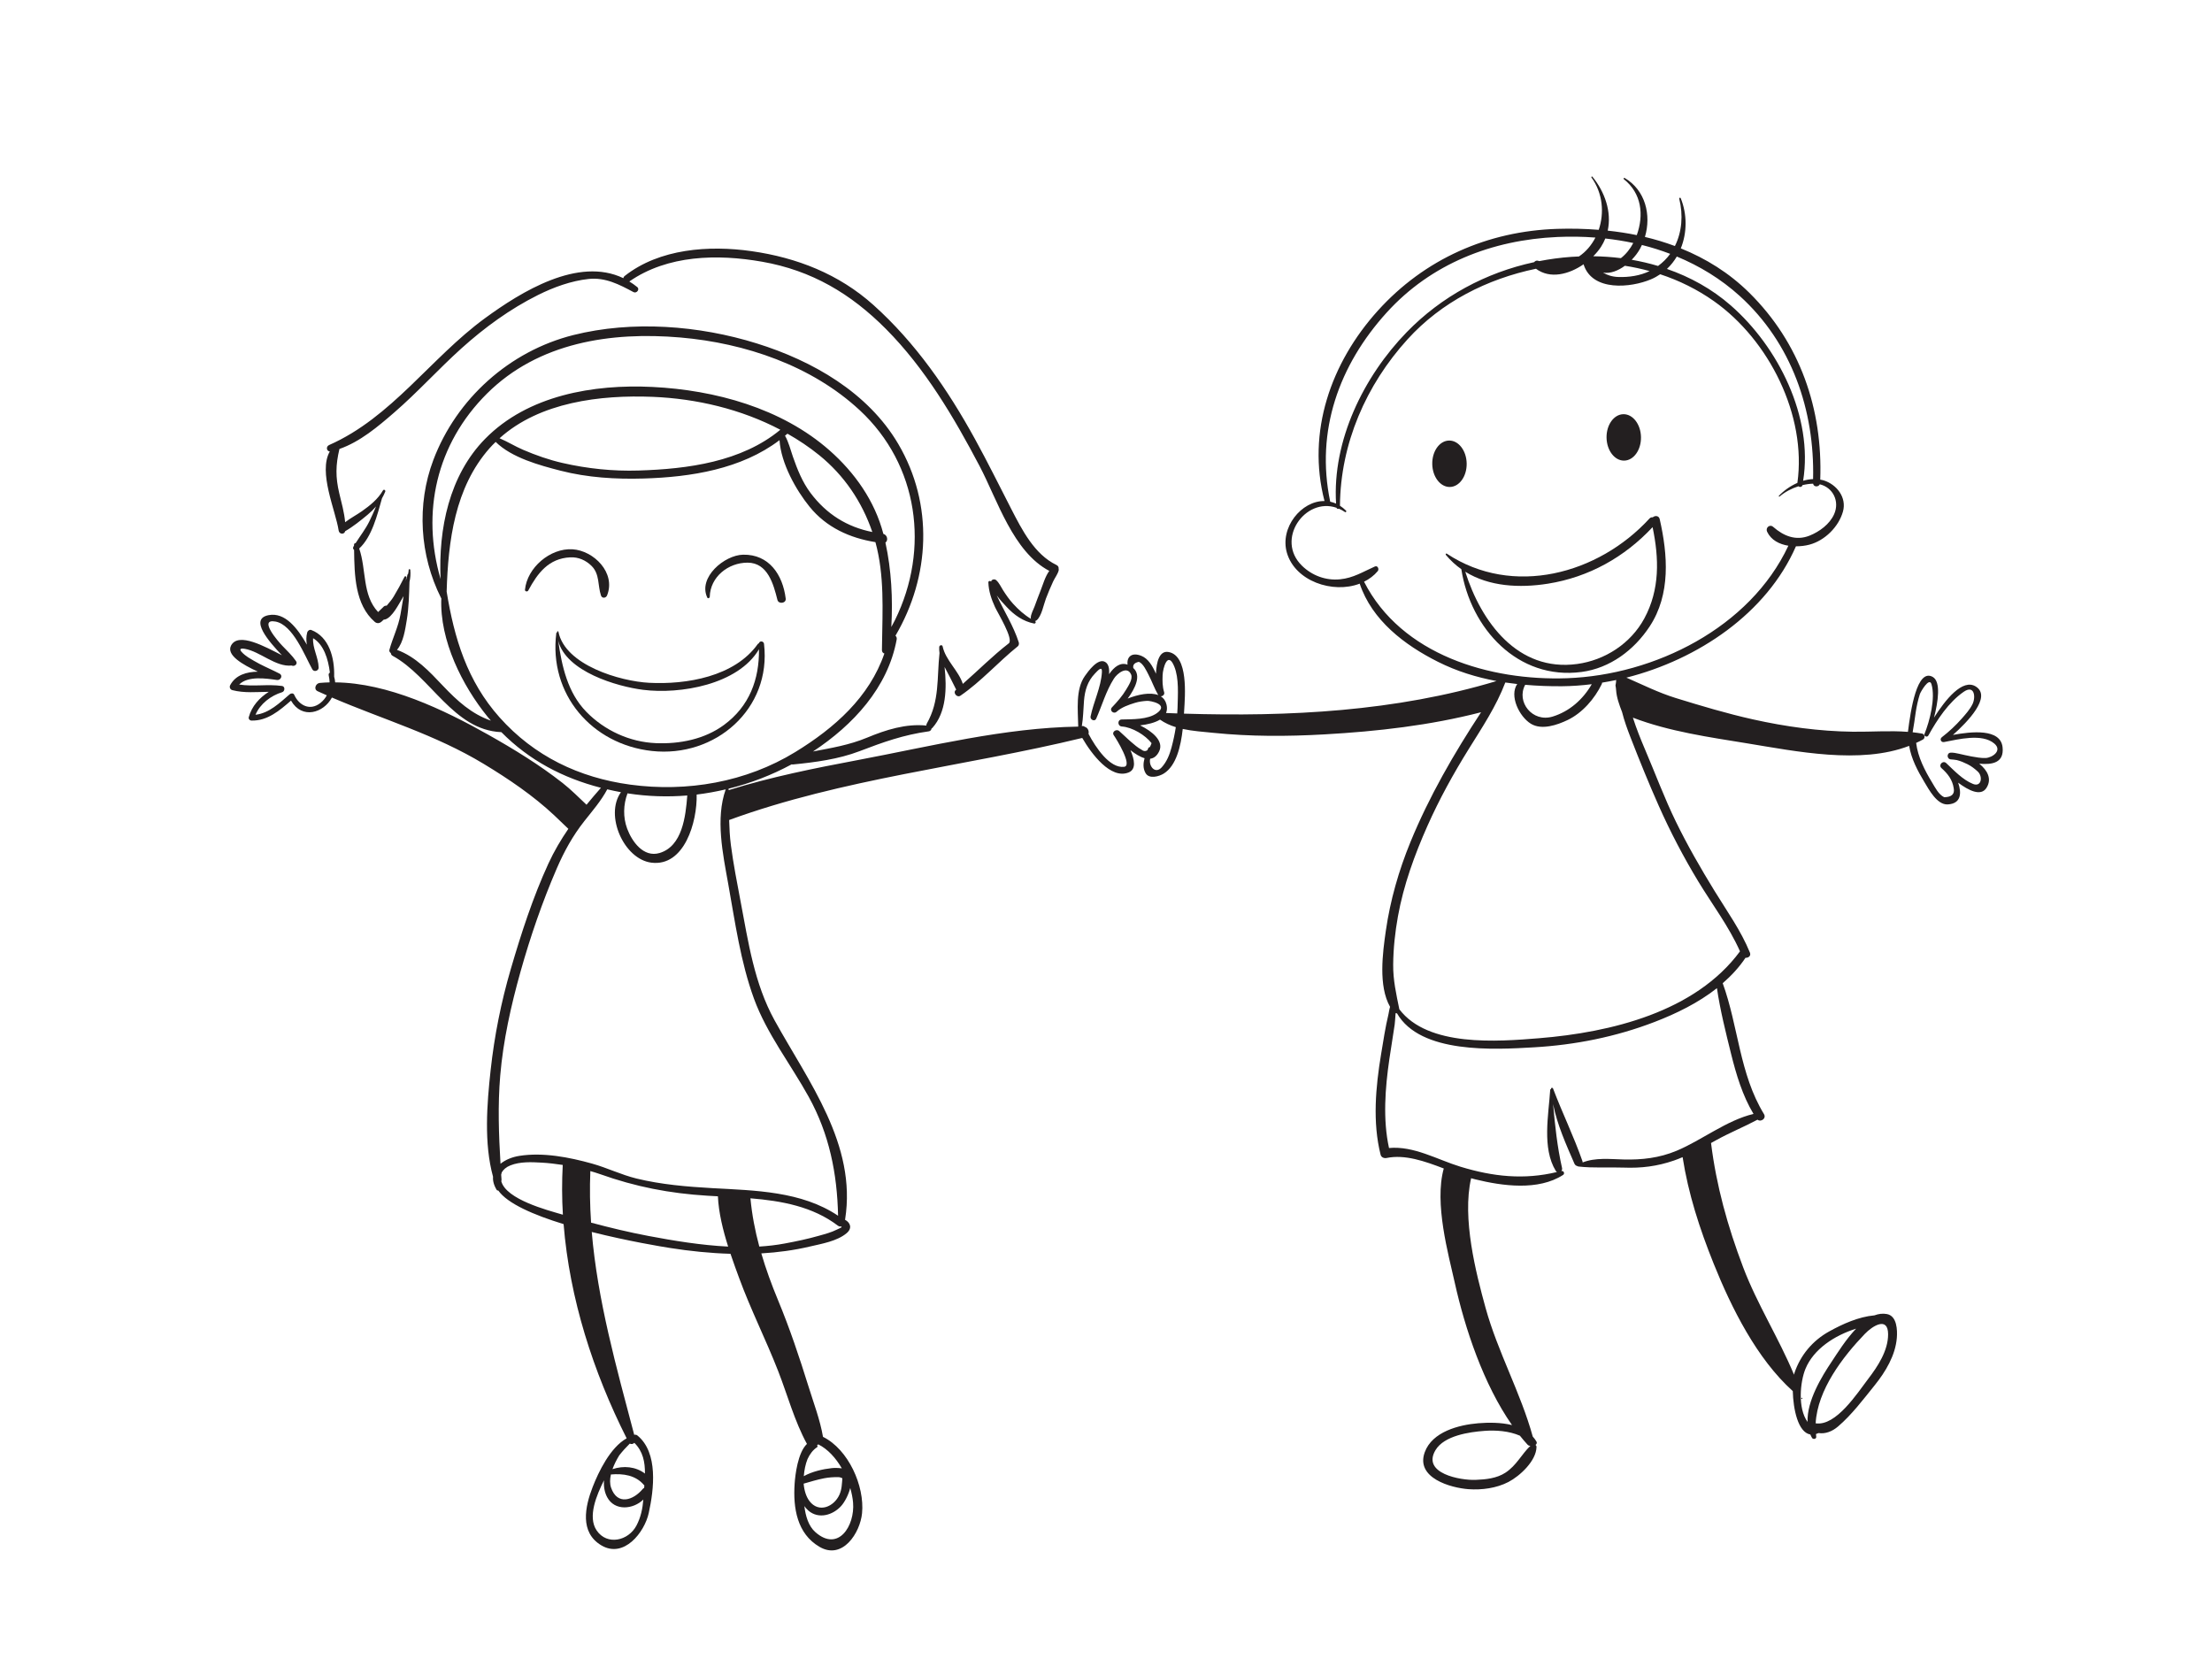 <?xml version="1.0" encoding="utf-8"?>
<!-- Generator: Adobe Illustrator 17.0.0, SVG Export Plug-In . SVG Version: 6.00 Build 0)  -->
<!DOCTYPE svg PUBLIC "-//W3C//DTD SVG 1.1//EN" "http://www.w3.org/Graphics/SVG/1.1/DTD/svg11.dtd">
<svg version="1.1" id="Layer_1" xmlns="http://www.w3.org/2000/svg" xmlns:xlink="http://www.w3.org/1999/xlink" x="0px" y="0px"
	 width="800px" height="600px" viewBox="0 0 800 600" enable-background="new 0 0 800 600" xml:space="preserve">
<g>
	<path fill="#231F20" d="M571.994,243.023c10.322-1.363,19.034-7.945,24.64-16.478c7.632-11.605,6.556-25.924,3.616-38.811
		c-0.307-1.308-1.72-1.332-2.511-0.635c-0.406-0.057-0.825,0.045-1.189,0.439c-18.482,20.157-49.435,28.513-73.296,12.701
		c-0.295-0.196-0.527,0.22-0.336,0.451c1.693,2.033,3.574,3.743,5.596,5.17C531.811,227.251,548.92,246.09,571.994,243.023z
		 M529.931,206.774c8.655,5.381,19.615,5.954,29.899,4.324c14.841-2.366,27.716-9.607,37.851-20.45
		c2.356,11.304,2.68,22.539-2.996,33.034c-4.892,9.041-14.205,15.093-24.286,16.459
		C548.865,243.071,535.673,224.904,529.931,206.774z"/>
	<path fill="#231F20" d="M651.65,505.943c0.271-0.002,0.265-0.423-0.008-0.423C651.366,505.53,651.376,505.95,651.65,505.943z"/>
	<path fill="#231F20" d="M724.259,270.27c-0.722-6.901-11.335-5.689-17.953-4.483c5.283-4.67,14.06-13.763,8.332-17.461
		c-4.863-3.142-11.162,4.894-15.174,11.218c1.472-5.691,2.581-13.007-0.47-14.727c-5.71-3.201-7.966,11.965-8.962,19.87
		c-6.618-0.513-13.214,0.031-19.925-0.048c-12.131-0.149-24.289-1.822-36.11-4.461c-9.436-2.102-18.707-4.879-27.945-7.729
		c-6.193-1.913-11.962-4.802-17.844-7.37c25.949-6.577,50.761-23.308,61.313-47.495c1.702,0,3.382-0.204,4.87-0.598
		c5.579-1.468,10.586-6.455,12.134-11.946c1.449-5.142-2.267-9.829-6.97-11.304c-0.409-0.129-0.825-0.191-1.24-0.266
		c0.927-25.493-7.286-49.441-25.684-67.611c-7.291-7.198-15.703-12.383-24.741-16.031c2.288-5.665,2.329-12.32-0.03-18.128
		c-0.133-0.333-0.636-0.196-0.54,0.162c1.465,5.891,0.987,12.021-1.566,17.116c-3.533-1.31-7.15-2.41-10.843-3.285
		c2.368-7.919,0.178-16.902-7.322-21.326c-0.255-0.155-0.554,0.239-0.315,0.425c6.472,5.138,7.301,12.961,4.69,20.24
		c-3.466-0.711-6.972-1.239-10.513-1.621c1.496-6.823-1.079-14.066-5.548-19.514c-0.159-0.193-0.487,0.074-0.344,0.269
		c4.151,5.729,4.699,12.921,2.639,18.952c-4.969-0.391-9.979-0.502-14.979-0.348c-25.144,0.791-47.987,10.867-64.871,29.553
		c-17.039,18.848-25.809,43.927-19.323,68.884c-8.351-0.139-16.255,9.625-13.597,18.729c2.99,10.256,16.566,14.872,26.325,11.152
		c4.435,13.221,16.186,22.194,28.305,28.265c6.808,3.419,13.906,5.594,21.181,6.952c-36.455,11.007-75.174,12.951-113.04,11.792
		c0.026-0.425,0.052-0.834,0.076-1.222c0.295-5.098,1.607-19.807-5.691-21.074c-3.297-0.574-4.365,3.66-4.513,7.861
		c-1.247-2.805-2.779-5.469-5.307-6.477c-3.474-1.385-5.306,0.384-4.973,3.192c-2.582-0.941-4.809,0.738-6.675,3.447
		c0.146-2.077-0.197-3.741-1.457-4.443c-2.638-1.485-6.182,3.512-7.295,5.098c-3.447,4.902-2.503,12.303-2.407,18.307
		c-26.727,0.413-53.54,7.157-79.667,12.088c-15.819,2.983-31.537,6.134-46.776,10.89c-0.001-0.177-0.002-0.355-0.006-0.531
		c7.901-1.949,15.575-4.888,22.795-8.798c0.14,0.027,0.271,0.054,0.43,0.049c8.056-0.784,16.529-1.902,24.118-4.807
		c8.64-3.3,15.869-5.899,25.102-7.189c0.525-0.075,0.886-0.548,0.959-1.016c0.098-0.064,0.215-0.132,0.307-0.229
		c5.04-5.603,5.246-14.373,4.398-22.044c0.013,0.025,0.023,0.049,0.037,0.075c1.44,2.729,2.829,5.396,4.17,8.145
		c-0.045,0.041-0.093,0.082-0.135,0.116c-1.178,0.967,0.412,2.915,1.656,2.075c7.542-5.16,13.658-12.164,20.768-17.879
		c0.377-0.303,0.48-0.964,0.344-1.404c-1.924-6.002-5.341-11.291-7.959-16.976c1.105,1.541,2.457,2.958,3.568,4.149
		c2.734,2.934,5.966,5.235,9.941,6.009c0.487,0.096,0.831-0.61,0.337-0.852c-0.024-0.005-0.037-0.024-0.065-0.031
		c0.224-0.05,0.439-0.131,0.623-0.282c1.82-1.49,2.558-5.746,3.366-7.838c0.813-2.098,1.667-4.178,2.619-6.217
		c0.616-1.311,1.59-2.534,1.986-3.93c0.064-0.229,0.05-0.432-0.009-0.621c0.082-0.538-0.129-1.099-0.785-1.406
		c-7.987-3.848-12.488-12.77-16.369-20.307c-4.346-8.461-8.555-16.977-13.133-25.307c-9.826-17.864-21.447-34.737-36.695-48.416
		c-12.453-11.17-27.648-17.13-44.113-19.471c-15.337-2.181-33.254-0.936-45.854,8.984c-0.282,0.222-0.42,0.505-0.486,0.788
		c-16.321-7.852-36.93,4.894-50.113,14.544c-19.544,14.3-33.683,35.848-56.281,45.806c-1.24,0.549-0.947,2.232,0.241,2.328
		c-4.288,7.514,2.126,21.386,3.195,28.582c0.211,1.422,2.067,1.534,2.374,0.243c2.841-1.621,5.634-3.896,8.123-5.959
		c1.141-0.946,2.128-1.929,3.032-2.978c-0.763,1.83-1.564,3.644-2.44,5.425c-1.388,2.808-3.3,5.224-4.937,7.827
		c-0.316,0.008-0.597,0.199-0.59,0.624c0.004,0.105,0.004,0.211,0.005,0.306c-0.062,0.112-0.136,0.212-0.201,0.325
		c-0.295,0.514-0.118,0.961,0.227,1.213c0.122,9.001,0.285,19.798,7.476,26.022c0.759,0.649,1.659,0.572,2.4-0.044
		c0.34-0.287,0.626-0.552,0.894-0.805c0.122,0.021,0.255,0.018,0.372-0.006c2.646-0.665,5.071-5.715,6.404-7.856
		c0.127-0.195,0.235-0.397,0.355-0.598c-0.374,2.189-0.735,4.376-1.117,6.56c-0.797,4.587-2.826,8.497-4.019,12.874
		c-0.124,0.46,0.143,0.923,0.525,1.154c0.033,0.384,0.203,0.752,0.609,0.979c13.897,7.557,21.987,26.873,39.275,27.619
		c0.025,0.01,0.044-0.01,0.072-0.007c10.071,10.196,22.24,16.593,36.029,20.137c-1.791,2.036-3.534,4.073-5.216,6.129
		c-2.835-2.674-5.596-5.459-8.628-7.848c-8.439-6.63-17.699-12.291-27.035-17.547c-15.946-8.972-36.212-18.705-55.247-18.86
		c-0.054-0.683-0.158-1.372-0.363-2.072c0.195-6.806-1.799-14.365-8.262-16.869c-0.626-0.236-1.329,0.295-1.483,0.88
		c-0.419,1.601-0.361,3.038-0.121,4.425c-3.342-5.873-7.859-11.843-13.855-10.672c-7.1,1.38,0.189,9.616,4.827,14.496
		c-6.146-3.11-15.62-8.437-18.347-3.595c-1.969,3.514,4.242,7.052,9.648,9.526c-4.078,0.088-8.01,1.165-10.004,4.887
		c-0.378,0.707-0.014,1.602,0.77,1.802c4.357,1.128,8.766,0.647,13.184,0.607c-3.379,2.146-6.148,5.19-7.23,9.148
		c-0.178,0.654,0.35,1.24,0.987,1.251c5.768,0.138,10.132-3.62,14.281-7.224c3.965,6.904,11.802,4.479,14.797-1.11
		c18.483,7.943,37.368,13.381,54.934,24.019c8.938,5.405,17.855,11.44,25.479,18.593c1.749,1.65,3.42,3.274,5.096,4.875
		c-2.694,3.939-5.14,8.057-7.215,12.568c-5.621,12.221-9.844,25.29-13.617,38.189c-3.494,11.942-5.925,24.149-7.278,36.526
		c-1.332,12.207-2.464,26.473,0.872,38.548c-0.119,1.427,0.264,3.017,1.325,4.76c0.122,0.205,0.364,0.263,0.573,0.215
		c3.313,4.753,12.913,8.871,23.622,12.156c2.158,26.934,10.687,53.409,22.803,77.469c-5.965,3.338-10.161,12.149-12.29,17.602
		c-2.782,7.157-4.734,16.392,3.091,21.085c8.201,4.911,15.656-4.698,17.185-11.65c1.888-8.578,3.505-21.83-4.078-28.049
		c-0.377-0.315-0.796-0.351-1.175-0.258c-6.485-24.58-13.244-48.556-15.356-73.361c13.139,3.321,25.558,5.364,28.248,5.78
		c7.275,1.148,14.607,1.9,21.933,2.115c1.096,3.273,2.205,6.243,3.081,8.642c4.177,11.431,9.727,22.405,14.156,33.762
		c3.315,8.482,5.93,18.18,10.41,26.354c-3.336,3.175-4.25,11.352-4.452,14.36c-0.599,8.812,0.855,18.12,9.006,22.868
		c8.309,4.844,14.673-5.009,15.378-12.161c0.974-9.869-4.953-23.095-14.125-27.622c-1.072-6.221-3.4-12.275-5.266-18.294
		c-3.271-10.519-6.773-20.973-10.998-31.14c-2.349-5.658-4.39-11.264-6.046-16.914c5.91-0.346,11.793-1.117,17.617-2.497
		c4.199-0.981,9.839-1.929,13.247-4.825c2.135-1.817,1.32-3.822-0.611-4.861c0.017-0.048,0.046-0.079,0.06-0.138
		c4.254-27.087-13.255-49.738-25.527-71.992c-7.335-13.312-9.484-28.24-12.283-42.974c-1.283-6.78-2.611-13.548-3.507-20.398
		c-0.393-3.029-0.544-6.044-0.631-9.054c41.012-15.01,85.37-19.398,127.706-29.683c3.328,5.76,10.304,15.074,16.765,12.486
		c2.833-1.134,2.147-4.677,0.665-8.058c1.672,1.295,3.444,2.428,5.105,2.898c-0.5,1.842-0.614,3.722,0.384,5.425
		c1.296,2.218,4.912,1.165,6.568,0.13c4.554-2.837,6.168-9.916,6.856-16.133c3.62,0.789,7.432,1.034,11.046,1.402
		c13.445,1.366,26.722,1.325,40.206,0.562c19.242-1.088,38.163-3.246,56.65-8.007c-9.81,14.924-18.809,30.49-25.561,46.974
		c-4.217,10.297-7.287,21.008-8.881,32.021c-1.144,7.924-2.783,19.982,1.522,27.548c-0.309,1.024-0.448,2.146-0.581,2.71
		c-1.137,4.739-1.861,9.601-2.661,14.403c-1.965,11.858-3.139,24.616-0.18,36.366c0.245,0.983,1.264,1.368,2.163,1.186
		c6.625-1.361,13.786,1.156,20.684,3.796c-3.514,12.639,1.703,31.083,3.993,41.387c3.671,16.487,10.368,36.655,20.694,51.416
		c-4.049-1-8.564-0.957-12.22-0.664c-7.035,0.587-16.652,3.068-19.346,10.485c-3.396,9.328,9.428,12.899,15.856,13.362
		c4.819,0.339,10.077-0.361,14.398-2.597c4.195-2.177,10.094-7.682,10.165-12.677c0-0.325-0.155-0.566-0.357-0.738
		c0.378-0.241,0.616-0.743,0.346-1.206c-0.389-0.669-0.85-1.26-1.346-1.812c-4.345-15.787-12.665-30.601-17.068-46.56
		c-3.465-12.574-8.555-32.332-5.225-46.873c0.508,0.146,1.011,0.287,1.515,0.408c9.809,2.411,22.767,4.204,31.737-1.59
		c0.746-0.475,0.236-1.64-0.623-1.416c0.224-0.291,0.356-0.666,0.258-1.089c-1.746-7.763-2.54-15.322-3.235-23.109
		c1.468,7.429,4.733,14.677,7.699,21.5c0.243,0.566,0.709,0.85,1.201,0.943c0.038,0.055,0.103,0.098,0.186,0.11
		c5.356,0.633,10.989,0.205,16.411,0.401c6.404,0.251,12.15-0.466,18.213-2.555c1.058-0.36,2.091-0.79,3.129-1.222
		c2.069,13.209,6.047,25.628,11.279,38.63c6.366,15.847,15.559,34.294,28.569,45.978c0.153,6.472,1.862,14.935,6.35,15.697
		c0.186,0.423,0.374,0.84,0.617,1.239c0.387,0.633,1.634,0.394,1.51-0.439c-0.048-0.322-0.067-0.638-0.091-0.967
		c0.3-0.091,0.609-0.21,0.929-0.354c2.46,0.375,4.939-0.568,7.055-2.378c4.968-4.24,9.179-9.862,13.262-14.923
		c3.9-4.849,7.471-10.755,7.995-17.103c0.223-2.729,0.105-7.933-3.564-8.63c-1.541-0.294-3.057-0.086-4.525,0.465
		c-5.736,0.504-11.469,3.099-16.358,5.804c-6.013,3.318-10.44,8.613-12.602,15.1c-0.048,0.16-0.091,0.37-0.137,0.554
		c-5.45-13.135-13.345-25.511-18.403-38.868c-5.648-14.902-9.687-29.486-11.605-44.92c0.627-0.351,1.257-0.69,1.884-1.041
		c4.86-2.698,10.041-4.784,14.918-7.396c1.248,0.976,3.308-0.454,2.334-2.041c-8.87-14.525-9.238-31.699-14.913-47.315
		c3.121-2.719,5.947-5.737,8.244-9.196c1.024,0.084,2.084-0.685,1.593-1.881c-3.267-8.007-8.301-14.98-12.803-22.317
		c-5.018-8.18-9.781-16.444-13.986-25.071c-4.166-8.545-7.452-17.455-11.186-26.178c-1.605-3.76-3.106-7.549-4.345-11.4
		c13.135,5.025,27.725,7.076,41.227,9.277c17.69,2.878,41.043,7.735,58.68,0.926c0.8,4.703,3.033,8.979,5.523,13.102
		c1.592,2.635,4.558,8.277,8.414,8.073c4.882-0.259,5.102-4.062,3.791-7.864c3.794,2.84,8.197,5.05,10.215,1.922
		c2.11-3.271,0.359-6.421-2.593-8.789C720.599,276.642,724.85,275.859,724.259,270.27z M115.866,254.246
		c-3.717,2.954-7.722,0.921-9.469-2.985c-0.29-0.655-1.169-0.556-1.612-0.18c-3.674,3.154-7.439,6.864-12.377,7.417
		c1.669-3.968,5.59-6.935,9.629-8.154c1.025-0.316,1.151-2.084-0.042-2.258c-5.159-0.727-10.392,0.299-15.505-0.515
		c3.24-3.194,9.653-2.218,13.689-1.645c1.313,0.184,2.263-1.6,0.92-2.299c-2.398-1.244-4.884-2.292-7.278-3.542
		c-1.385-0.727-2.727-1.512-4.051-2.33c-1.051-0.648-5.022-3.745-1.215-3.095c5.473,0.928,11.185,6.665,16.927,6.034
		c0.951,0.511,2.324-0.524,1.583-1.596c-1.434-2.071-3.299-3.816-5.033-5.625c-1.223-1.263-8.804-9.843-2.412-8.685
		c6.329,1.158,10.565,12.309,13.342,17.295c0.607,1.084,2.312,0.545,2.285-0.657c-0.104-3.737-2.246-6.96-2.009-10.61
		c3.811,2.249,5.471,7.463,6.069,12.45c-0.313,0.156-0.528,0.497-0.425,0.969c0.196,0.874,0.303,1.723,0.334,2.552
		c-1.203,0.027-2.401,0.098-3.592,0.208c-1.432,0.147-2.308,2.268-0.75,2.988c1.108,0.51,2.217,0.994,3.323,1.492
		C117.659,252.48,116.907,253.426,115.866,254.246z M230.196,551.721c-2.925,5.57-10.661,7.322-14.417,1.771
		c-3.363-4.961,0.042-12.875,2.67-18.13c-0.163,2.158,0.156,4.266,1.137,6.112c2.722,5.109,9.443,4.426,13.079,0.86
		C232.404,545.63,231.765,548.727,230.196,551.721z M232.971,538.141c-0.166,0.057-0.333,0.155-0.485,0.334
		c-3.452,4.163-9.222,6.066-11.475-0.418c-0.503-1.461-0.446-3.113-0.067-4.796c4.442-0.377,8.919,0.224,11.97,3.829
		c0.037,0.053,0.089,0.06,0.128,0.105C233.015,537.501,232.996,537.824,232.971,538.141z M233.255,532.93
		c-3.372-2.538-7.722-2.924-11.745-1.59c0.621-1.719,1.496-3.431,2.448-4.987c1.173-1.499,2.456-2.915,3.822-4.264
		c0.517,0.334,1.206,0.169,1.641-0.27C232.581,524.942,233.289,528.835,233.255,532.93z M308.528,543.468
		c0.685,8.325-5.317,17.981-13.621,10.664c-2.517-2.216-3.552-5.804-3.999-9.43c0.43,0.592,0.893,1.143,1.422,1.599
		c3.726,3.254,8.92,1.654,11.887-1.638c1.246-1.387,2.608-3.922,3.283-6.501C308.03,539.975,308.389,541.78,308.528,543.468z
		 M303.606,540.545c-1.955,4.39-7.459,6.787-10.836,2.363c-1.228-1.609-1.913-3.887-2.123-6.324
		c2.465-0.711,4.889-1.461,7.438-1.953c1.65-0.315,3.332-0.427,5.006-0.408c0.685,0.01,1.14,0.186,1.565,0.413
		C304.48,536.585,304.485,538.566,303.606,540.545z M304.455,531.046c-1.387-0.191-2.782-0.172-3.643-0.076
		c-3.119,0.334-7.073,1.21-10.111,2.908c0.183-2.153,0.577-4.25,1.342-6.166c0.827-1.814,1.982-3.354,3.474-4.307
		c0.247-0.155,0.185-0.518-0.03-0.635c0.152-0.127,0.272-0.275,0.435-0.408C299.38,524.073,302.292,527.308,304.455,531.046z
		 M160.143,247.97c-4.821-5.105-9.836-10.486-16.566-12.936c2.349-2.779,2.973-7.402,3.525-10.711
		c0.769-4.613,0.838-9.227,0.998-13.868c0.316-1.39,0.443-2.829,0.287-4.345c-0.035-0.368-0.567-0.364-0.581,0.012
		c-0.012,0.499-0.108,1.005-0.236,1.514c-0.11,0.043-0.205,0.116-0.235,0.272c-0.064,0.338-0.119,0.685-0.184,1.022
		c-0.144,0.371-0.304,0.747-0.483,1.11c0.112-0.387,0.235-0.769,0.339-1.165c0.106-0.413-0.511-0.664-0.704-0.275
		c-1.2,2.431-2.524,4.806-3.913,7.129c-0.701,1.177-1.631,2.244-2.541,3.314c-0.468-0.041-0.971,0.129-1.287,0.568
		c-0.599,0.584-1.208,1.156-1.813,1.738c-5.807-6.162-4.195-15.339-6.839-22.973c4.587-4.197,6.55-12.15,8.236-18.141
		c0.432-0.752,0.827-1.549,1.171-2.402c0.219-0.549-0.511-1-0.817-0.458c-1.814,3.161-4.707,5.469-7.642,7.533
		c-1.901,1.331-4.136,2.498-6.033,3.959c-0.31-3.526-1.3-7.035-2.115-10.428c-1.407-5.912-1.325-10.268,0.051-16.067
		c7.458-2.59,13.975-8.119,19.813-13.18c8.462-7.329,15.973-15.678,24.285-23.175c8.413-7.574,17.589-14.266,27.729-19.327
		c5.656-2.819,11.969-5.109,18.27-5.795c6.059-0.653,11.099,1.985,16.255,4.747c1.108,0.591,2.383-0.979,1.349-1.826
		c-0.936-0.764-1.887-1.419-2.861-2.012c13.863-9.638,31.926-9.972,48.006-7.153c17.922,3.135,32.095,11.54,44.816,24.339
		c14.18,14.273,24.548,31.885,33.86,49.573c6.437,12.221,12.093,31.022,25.213,37.912c-1.499,1.996-2.356,5.112-3.127,7.039
		c-0.77,1.929-1.484,3.87-2.199,5.813c-0.469,1.277-1.385,2.805-1.379,4.178c-0.002,0.148,0.07,0.224,0.11,0.341
		c-2.441-1.442-4.584-3.388-6.48-5.46c-1.363-1.499-2.531-3.175-3.622-4.879c-0.812-1.263-1.398-2.684-2.523-3.687
		c-0.596-0.536-1.708-0.26-1.838,0.541c-0.277-0.409-1.003-0.29-0.983,0.279c0.106,3.191,1.098,6.049,2.418,8.95
		c0.937,2.04,6.847,11.632,4.96,13.091c-5.829,4.498-11.053,9.801-16.616,14.658c-1.516-4.768-6.221-8.509-7.299-13.546
		c-0.159-0.735-1.183-0.466-1.234,0.191c-0.048,0.766,0.003,1.489,0.107,2.201c-0.99,9.007,0.103,17.303-4.615,25.535
		c-0.131,0.234-0.159,0.468-0.14,0.695c-7.431-0.759-14.619,1.54-21.443,4.369c-6.484,2.691-12.969,3.741-19.562,5.007
		c14.491-9.558,27.071-23.046,30.273-40.542c0.106-0.573-0.113-1.018-0.445-1.335c12.561-21.401,13.842-47.501,1.03-69.317
		c-10.97-18.686-31.056-30.119-51.199-36.393c-20.889-6.521-44.997-8.377-66.351-3.017c-23.057,5.793-42.243,23.017-50.615,45.178
		c-6.106,16.184-4.931,34.48,2.766,49.863c0.035,0.07,0.082,0.112,0.123,0.167c-0.651,15.248,7.612,31.629,16.765,42.885
		c0.381,0.465,0.776,0.902,1.165,1.358C170.568,258.206,165.412,253.532,160.143,247.97z M299.975,162.857
		c-17.327-15.253-41.374-21.796-63.993-22.914c-21.294-1.055-45.082,2.999-60.552,18.788c-12.986,13.247-16.89,32.545-16.091,50.676
		c-6.981-24.119-1.607-48.747,16.772-67.052c18.601-18.52,44.863-22.455,69.976-20.296c23.366,2.02,47.447,10.153,64.851,26.311
		c21.292,19.766,25.393,50.201,12.742,75.898c-0.412,0.844-0.87,1.664-1.321,2.491c0.567-10.209,0.044-20.592-2.134-30.53
		c1.048-0.678,0.771-2.725-0.744-3.144C316.366,181.151,309.149,170.939,299.975,162.857z M315.488,192.408
		c-9.107-1.813-16.551-6.411-22.349-14.13c-2.946-3.92-4.8-8.566-6.393-13.157c-0.867-2.524-1.524-5.226-2.834-7.545
		c0.294-0.254,0.598-0.476,0.886-0.728c4.025,2.282,7.876,4.852,11.472,7.762C305.33,171.947,311.747,181.467,315.488,192.408z
		 M282.224,155.425c-14.039,11.631-33.492,14.2-51.308,14.747c-9.245,0.287-18.465-0.673-27.474-2.734
		c-4.898-1.117-9.657-2.793-14.267-4.77c-2.901-1.239-5.604-2.941-8.51-4.168c14.56-13.107,36.535-15.733,55.381-14.979
		C251.879,144.157,268.067,147.979,282.224,155.425z M180.675,259.452c-11.762-13.192-16.39-28.641-19.138-45.494
		c0.538-18.339,2.973-37.634,15.514-51.846c0.708-0.802,1.462-1.558,2.218-2.289c5.816,5.752,15.977,8.485,23.457,10.409
		c9.747,2.507,19.989,3.126,30.014,2.829c17.151-0.499,35.386-3.402,49.184-13.872c0.535,8.426,6.002,18.085,10.859,24.068
		c6.104,7.523,14.564,11.324,23.828,12.813c3.308,12.085,2.557,24.544,2.39,36.932c-0.026,0.118-0.018,0.241-0.008,0.344
		c-0.005,0.59-0.018,1.182-0.028,1.771c0,0.709,0.392,1.101,0.885,1.228c-5.42,15.771-17.972,26.915-32.239,35.651
		c-17.788,10.896-39.138,14.56-59.666,11.782C209.389,281.26,193.179,273.457,180.675,259.452z M248.568,287.698
		c-0.592,7.613-1.801,18.345-10.015,20.801c-5.851,1.744-10.016-4.182-11.736-8.821c-1.525-4.129-1.39-8.678,0.13-12.765
		c0.061,0.015,0.122,0.033,0.18,0.041C234.273,288.06,241.469,288.275,248.568,287.698z M202.857,439.107
		c-4.627-1.385-19.825-5.271-21.566-11.908c0.062-0.162,0.097-0.334,0.089-0.542c-0.045-0.609-0.08-1.22-0.125-1.829
		c0.051-0.205,0.099-0.406,0.164-0.616c0.027-0.055,0.022-0.115,0.024-0.167c0.617-1.055,1.571-1.943,3.178-2.581
		c3.486-1.38,7.617-1.191,11.279-0.983c2.522,0.136,5.074,0.449,7.623,0.836c-0.318,5.999-0.307,12.003,0.054,17.991
		C203.332,439.239,203.09,439.169,202.857,439.107z M234.501,446.998c-6.917-1.306-13.86-2.975-20.73-4.813
		c-0.418-6.152-0.523-12.364-0.265-18.647c1.172,0.351,2.357,0.68,3.499,1.098c12.901,4.596,25.103,6.962,38.788,7.809
		c1.267,0.084,2.557,0.146,3.851,0.217c0.247,5.904,1.869,12.393,3.7,18.184C253.529,450.364,243.622,448.721,234.501,446.998z
		 M302.736,444.665c-2.032,1.041-4.352,1.64-6.533,2.256c-4.055,1.165-8.205,2.029-12.349,2.8c-3.015,0.571-6.109,0.922-9.239,1.115
		c-1.548-5.72-2.652-11.507-3.21-17.452c11.295,0.922,22.546,2.984,31.613,9.884c0.417,0.315,0.867,0.37,1.278,0.282
		C304.61,443.98,303.882,444.071,302.736,444.665z M272.693,361.204c4.609,12.622,13.318,23.771,19.783,35.469
		c7.473,13.534,10.301,27.765,10.627,43.017c-13.206-8.89-30.035-9.127-45.501-9.984c-9.231-0.528-18.399-1.287-27.406-3.478
		c-5.521-1.349-10.603-3.868-16.052-5.393c-8.234-2.308-17.752-4.149-26.295-2.803c-2.547,0.396-5.027,1.385-6.832,2.855
		c-0.633-10.648-1.012-21.126-0.103-31.878c1.08-12.751,3.891-25.299,7.339-37.591c3.558-12.673,7.906-25.303,13.135-37.381
		c2.685-6.188,5.752-11.753,9.93-17.054c2.947-3.737,6.069-7.309,8.309-11.513c1.632,0.373,3.269,0.737,4.948,1.043
		c-5.956,8.327,1.052,24.217,11.003,25.477c12.002,1.512,16.615-14.85,16.381-24.627c3.536-0.429,7.041-1.069,10.505-1.875
		c-3.747,10.622-1.035,23.337,0.893,34.071C265.853,333.5,267.826,347.856,272.693,361.204z M421.019,250.311
		c-0.629-1.996-0.623-4.072-0.544-6.139c0.094-2.461,1.825-8.931,4.194-3.182c1.814,4.384,1.302,10.397,1.206,15.093
		c-0.012,0.644-0.078,1.296-0.111,1.938c-1.355-0.048-2.701-0.098-4.049-0.152c0.359-0.859,0.456-1.863,0.168-3.056
		c-0.333-1.405-1.074-2.36-2.084-2.988C420.543,251.833,421.292,251.181,421.019,250.311z M411.891,239.362
		c1.591,0.66,2.711,3.188,3.476,4.647c1.255,2.387,2.116,4.934,3.469,7.265c0.025,0.057,0.067,0.081,0.106,0.126
		c-2.94-1.163-7.398-0.229-11.094,1.243c2.769-3.774,4.993-8.382,2.029-11.043C409.647,240.446,410.279,239.686,411.891,239.362z
		 M415.263,270.64c-0.092,0.213-0.186,0.432-0.275,0.652c-0.662,0.5-1.412,0.442-2.251-0.22c-1.333-0.714-2.487-1.764-3.641-2.738
		c-1.49-1.265-2.847-2.68-4.329-3.953c-1.03-0.893-2.812,0.337-1.939,1.549c0.892,1.258,6.927,11.008,3.711,11.397
		c-5.177,0.623-10.262-6.979-12.868-11.928c0.279-1.002-0.248-2.224-1.357-2.541c-0.294-0.275-0.686-0.339-1.058-0.243
		c0.522-3.026,0.535-6.088,0.787-9.194c0.31-3.782,1.305-7.071,3.963-9.834c1.067-1.114,2.672-2.973,2.519-0.473
		c-0.335,5.483-3.012,10.67-4.103,16.001c-0.233,1.169,1.501,1.999,2.026,0.814c2.146-4.857,3.538-9.98,6.417-14.507
		c1.124-1.777,4.764-4.789,6.208-1.496c0.718,1.635-0.981,4.111-1.775,5.456c-1.385,2.347-3.263,4.462-5.14,6.435
		c-1.04,1.085,0.564,2.577,1.659,1.604c1.854-1.659,4.316-2.501,6.642-3.223c1.444-0.446,2.934-0.643,4.442-0.729
		c0.894-0.062,8.117,1.158,3.499,4.449c-3.301,2.355-8.815,2.19-12.703,2.29c-1.664,0.037-1.567,2.422,0.044,2.536
		c3.783,0.263,8.452,3.1,10.738,6.026c-0.191,0.568-0.401,1.022-0.618,1.42C415.608,270.225,415.382,270.358,415.263,270.64z
		 M423.686,270.369c-0.691,2.584-1.713,5.119-3.518,7.125c-2.336,2.595-4.741-0.338-4.223-2.95c0.01-0.042,0.03-0.089,0.037-0.137
		c1.283-0.16,2.411-0.953,3.24-2.674c1.799-3.71-2.477-7.234-6.893-9.389c2.61-0.318,5.309-0.923,7.2-2.082
		c1.757,1.23,3.687,2.102,5.717,2.725C424.862,265.477,424.334,267.947,423.686,270.369z M544.47,532.61
		c-3.16,2.07-7.118,2.464-10.809,2.605c-5.454,0.212-19.518-2.297-14.507-10.738c3.141-5.286,12.265-6.582,17.707-6.983
		c4.068-0.308,8.87,0.007,12.833,1.743c0.899,1.12,1.817,2.213,2.767,3.244c0.308,0.344,0.682,0.43,1.043,0.396
		C550.248,526.002,548.484,529.981,544.47,532.61z M682.859,482.555c0.017,5.937-3.747,11.624-7.205,16.146
		c-3.93,5.126-11.586,17.172-18.997,16.062c0.648-12.111,9.836-24.076,17.769-32.327
		C677.227,479.511,682.841,475.999,682.859,482.555z M671.285,480.53c-3.709,3.863-6.809,8.905-8.843,11.946
		c-3.565,5.312-8.996,14.214-8.713,21.782c-3.625-4.973-2.689-14.515-0.756-19.213C655.901,487.943,663.438,482.989,671.285,480.53z
		 M606.444,92.78c8.217,3.405,15.913,8.075,22.719,14.226c18.822,17.035,27.176,41.41,26.565,66.263
		c-1.207,0.049-2.415,0.258-3.596,0.61c3.704-23.1-9.037-48.432-26.15-63.399c-6.833-5.979-14.714-10.312-23.108-13.22
		C604.283,95.939,605.47,94.425,606.444,92.78z M593.102,90.033c0.266-0.464,0.498-0.94,0.721-1.43
		c3.477,0.862,6.89,1.943,10.223,3.209c-1.191,1.646-2.657,3.118-4.388,4.378c-3.122-0.931-6.305-1.677-9.532-2.238
		C591.339,92.71,592.37,91.347,593.102,90.033z M596.597,98.038c-3.457,1.695-7.468,2.259-11.263,2.142
		c-2.244-0.074-4.013-0.659-5.577-1.588c2.626,0.444,5.444-0.668,7.902-2.474C590.673,96.586,593.657,97.232,596.597,98.038z
		 M579.04,89.25c0.627-0.976,1.13-1.981,1.539-2.994c3.41,0.375,6.789,0.913,10.12,1.626c-1.106,2.119-2.601,4.015-4.475,5.481
		c-3.315-0.417-6.656-0.644-9.998-0.687C577.325,91.571,578.293,90.415,579.04,89.25z M501.518,113.036
		c16.066-17.72,38.164-26.274,61.751-27.327c4.589-0.205,9.182-0.142,13.74,0.21c-1.426,2.765-3.45,5.157-5.959,6.835
		c-0.935,0.041-1.87,0.082-2.804,0.147c-3.897,0.279-7.754,0.798-11.545,1.534c-0.131-0.037-0.265-0.068-0.4-0.115
		c-0.591-0.197-1.115,0.06-1.45,0.492c-17.452,3.763-33.493,12.361-46.085,25.312c-15.614,16.068-26.963,39.252-25.556,62.006
		c-0.707-0.312-1.421-0.527-2.138-0.691c0-0.03,0.006-0.055-0.001-0.078C475.762,155.843,484.263,132.066,501.518,113.036z
		 M493.329,210.385c1.867-0.935,3.574-2.181,4.949-3.826c0.583-0.695,0.004-2.132-1.017-1.685c-4.291,1.9-7.791,4.166-12.616,4.639
		c-5.143,0.512-10.109-1.339-13.766-4.911c-9.727-9.499,1.159-24.869,12.48-20.962c0.153,0.402,0.573,0.514,0.895,0.342
		c0.732,0.322,1.466,0.718,2.194,1.212c0.304,0.211,0.624-0.261,0.375-0.504c-0.711-0.718-1.457-1.293-2.211-1.787
		c0.191-22.461,9.43-43.643,24.445-60.18c12.297-13.542,28.79-21.831,46.446-25.528c5.126,3.822,11.966,2.034,17.251-1.634
		c0.011,0.07,0.003,0.142,0.031,0.223c3.185,9.681,17.01,8.317,24.296,5.243c1.216-0.504,2.322-1.135,3.354-1.836
		c6.874,2.262,13.43,5.486,19.431,9.726c19.957,14.088,33.598,41.344,30.188,65.726c-2.575,1.129-4.931,2.812-6.69,4.674
		c-0.168,0.172,0.084,0.406,0.261,0.253c1.894-1.632,4.284-2.898,6.784-3.698c0.494,0.384,1.284,0.337,1.475-0.413
		c1.289-0.313,2.588-0.498,3.856-0.528c0.176,1.226,1.929,1.283,2.415,0.22c4.73,1.139,7.273,6.121,5.18,10.822
		c-1.608,3.613-5.305,6.307-8.863,7.74c-4.994,2.002-9.432,0.112-13.171-3.156c-1.268-1.101-2.871,0.325-2.195,1.759
		c1.453,3.044,4.437,4.531,7.686,5.054c-13.896,29.686-48.429,46.775-80.045,47.916
		C538.902,246.287,506.831,236.883,493.329,210.385z M575.681,247.45c-3.13,5.462-8.049,9.846-14.141,11.708
		c-7.32,2.243-13.274-5.339-9.937-11.49c4.433,0.384,8.913,0.562,13.415,0.518C568.532,248.15,572.097,247.898,575.681,247.45z
		 M626.071,381.148c1.84,7.408,4.127,15.112,8.113,21.72c-9.746,2.297-18.773,9.557-27.879,13.348
		c-6.219,2.585-12.491,3.299-19.163,3.123c-4.815-0.124-10.207-0.742-14.759,1.077c-0.012-0.15-0.01-0.289-0.068-0.456
		c-3.103-8.905-7.299-17.468-10.637-26.289c-0.144-0.377-0.754-0.334-0.73,0.103c0,0.031,0.008,0.074,0.008,0.103
		c-0.143-0.005-0.286,0.091-0.301,0.282c-0.585,9.043-3.016,21.054,1.999,29.283c0.128,0.208,0.288,0.337,0.457,0.432
		c-11.92,2.889-23.155,1.686-34.942-1.922c-8.369-2.562-16.839-7.589-25.814-6.756c-2.275-10.33-1.388-21.72,0.119-32.095
		c0.612-4.18,1.294-8.351,1.928-12.524c0.122-0.807,0.21-2.545,0.332-4.156c0.165,0.032,0.332,0.069,0.488,0.036
		c8.468,14.774,35.306,13.142,49.525,12.325c14.929-0.863,29.648-3.79,43.614-9.161c7.847-3.01,15.851-6.914,22.595-12.237
		C622.126,365.355,624.139,373.364,626.071,381.148z M599.877,291.357c4.186,9.44,8.962,18.552,14.3,27.383
		c5.06,8.359,11.148,16.364,15.114,25.325c-16.196,21.966-46.782,29.32-72.617,31.417c-15.075,1.224-40.198,3.238-50.582-10.46
		l-0.001-0.011c-1.121-5.524-2.286-10.5-2.225-16.198c0.055-5.869,0.684-11.653,1.722-17.426
		c2.036-11.301,6.012-22.22,10.665-32.689c4.302-9.662,9.328-18.786,14.913-27.768c4.86-7.82,9.979-15.49,13.251-24.097
		c1.43,0.215,2.868,0.387,4.307,0.554c-2.929,4.24,0.722,11.785,4.946,14.371c3.925,2.395,9.529,0.438,13.243-1.335
		c5.4-2.582,9.786-7.698,12.374-12.983c0.085-0.196,0.124-0.372,0.144-0.556c1.698-0.282,3.394-0.599,5.09-0.95
		c-0.04,0.658-0.109,1.319-0.258,1.979c0.107,0.53,0.186,1.084,0.224,1.662c0.173,2.669,1.145,5.343,2.157,7.94
		c0.789,3.151,1.927,6.264,3.101,9.282C592.942,275.021,596.29,283.294,599.877,291.357z M705.593,274.647
		c0.593,0.02,1.326,0.118,2.13,0.247c1.348,0.325,2.643,0.896,3.883,1.509c1.363,0.675,2.565,1.609,3.675,2.634
		c1.917,1.766,1.366,5.727-1.725,4.481c-3.742-1.515-6.8-4.828-9.696-7.548c-1.185-1.086-2.891,0.671-1.734,1.792
		c2.287,2.031,3.997,4.203,4.463,7.297c0.408,2.121-0.729,3.21-3.43,3.268c-2.041-0.96-3.268-3.49-4.38-5.313
		c-2.662-4.375-5.155-9.207-5.778-14.336c0.838-0.392,1.676-0.777,2.483-1.233c0.845-0.477,0.682-1.951-0.316-2.126
		c-1.146-0.204-2.288-0.361-3.431-0.486c0.452-2.378,0.746-4.802,1.104-7.195c0.34-2.239,0.824-4.445,1.505-6.609
		c0.251-0.784,3.41-6.282,4.198-3.587c1.5,5.085-0.597,13.208-2.532,18.032c-0.323,0.807,0.998,1.29,1.4,0.554
		c3.168-5.725,7.343-12.07,12.789-15.829c3.885-2.677,4.446,1.873,3.185,4.459c-0.957,1.948-2.466,3.619-3.893,5.238
		c-2.151,2.433-4.592,4.734-7.177,6.711c-0.883,0.684-0.327,1.965,0.778,1.763c5.145-0.961,13.719-3.222,18.171,0.539
		c3.051,2.572-0.747,5.134-3.142,5.235c-1.727,0.061-3.471-0.284-5.164-0.575c-1.491-0.263-2.949-0.647-4.427-0.957
		c-1.099-0.27-2.13-0.43-2.983-0.405C703.962,272.249,704.031,274.577,705.593,274.647z"/>
	<path fill="#231F20" d="M213.98,204.704c2.966,2.965,2.163,7.074,3.37,10.661c0.392,1.165,1.813,0.976,2.216-0.044
		c3.248-8.189-4.843-16.191-12.51-16.666c-8.079-0.487-16.411,6.645-17.192,14.632c-0.06,0.645,0.898,0.821,1.178,0.3
		c3.38-6.311,7.386-11.618,15.146-12.019C209.17,201.403,211.902,202.633,213.98,204.704z"/>
	<path fill="#231F20" d="M256.692,215.859c0.167-7.235,6.697-12.367,13.662-12.367c7.333,0.012,9.392,7.844,10.812,13.469
		c0.414,1.64,3.213,1.258,2.996-0.465c-1.062-8.649-6.046-16.06-15.399-15.883c-6.781,0.129-16.384,8.226-12.975,15.501
		C256.01,216.587,256.681,216.299,256.692,215.859z"/>
	<path fill="#231F20" d="M276.317,232.862c-0.124-1.08-1.641-1.165-1.835-0.215c-0.161,0.035-0.317,0.13-0.437,0.296
		c-8.356,11.765-25.781,14.707-39.296,13.998c-10.399-0.542-30.403-6.351-32.789-18.467c-0.06-0.297-0.499-0.202-0.501,0.082
		c-0.003,0.15,0.031,0.289,0.035,0.449c0-0.024-0.012-0.048-0.012-0.074c-0.015-0.143-0.254-0.202-0.277-0.031
		c-2.829,22.174,12.844,40.307,34.544,42.699C258.667,274.128,279.081,256.407,276.317,232.862z M201.871,231.717
		c2.843,11.189,21.268,16.57,30.723,17.765c13.338,1.689,34.338-1.849,41.904-14.667c0.124,10.91-3.464,20.579-12.598,27.327
		c-7.056,5.222-16.097,6.987-24.702,6.625c-9.474-0.391-18.569-4.591-25.146-11.335
		C205.288,250.505,203.214,240.963,201.871,231.717z"/>
	<path fill="#231F20" d="M530.442,167.611c-0.081-4.635-2.936-8.345-6.377-8.28c-3.435,0.062-6.153,3.87-6.069,8.506
		c0.083,4.635,2.936,8.344,6.372,8.284C527.808,176.059,530.528,172.247,530.442,167.611z"/>
	<path fill="#231F20" d="M587.411,166.586c3.439-0.063,6.157-3.863,6.073-8.507c-0.085-4.635-2.938-8.339-6.377-8.277
		c-3.435,0.066-6.159,3.866-6.076,8.501C581.115,162.945,583.975,166.648,587.411,166.586z"/>
</g>
</svg>
